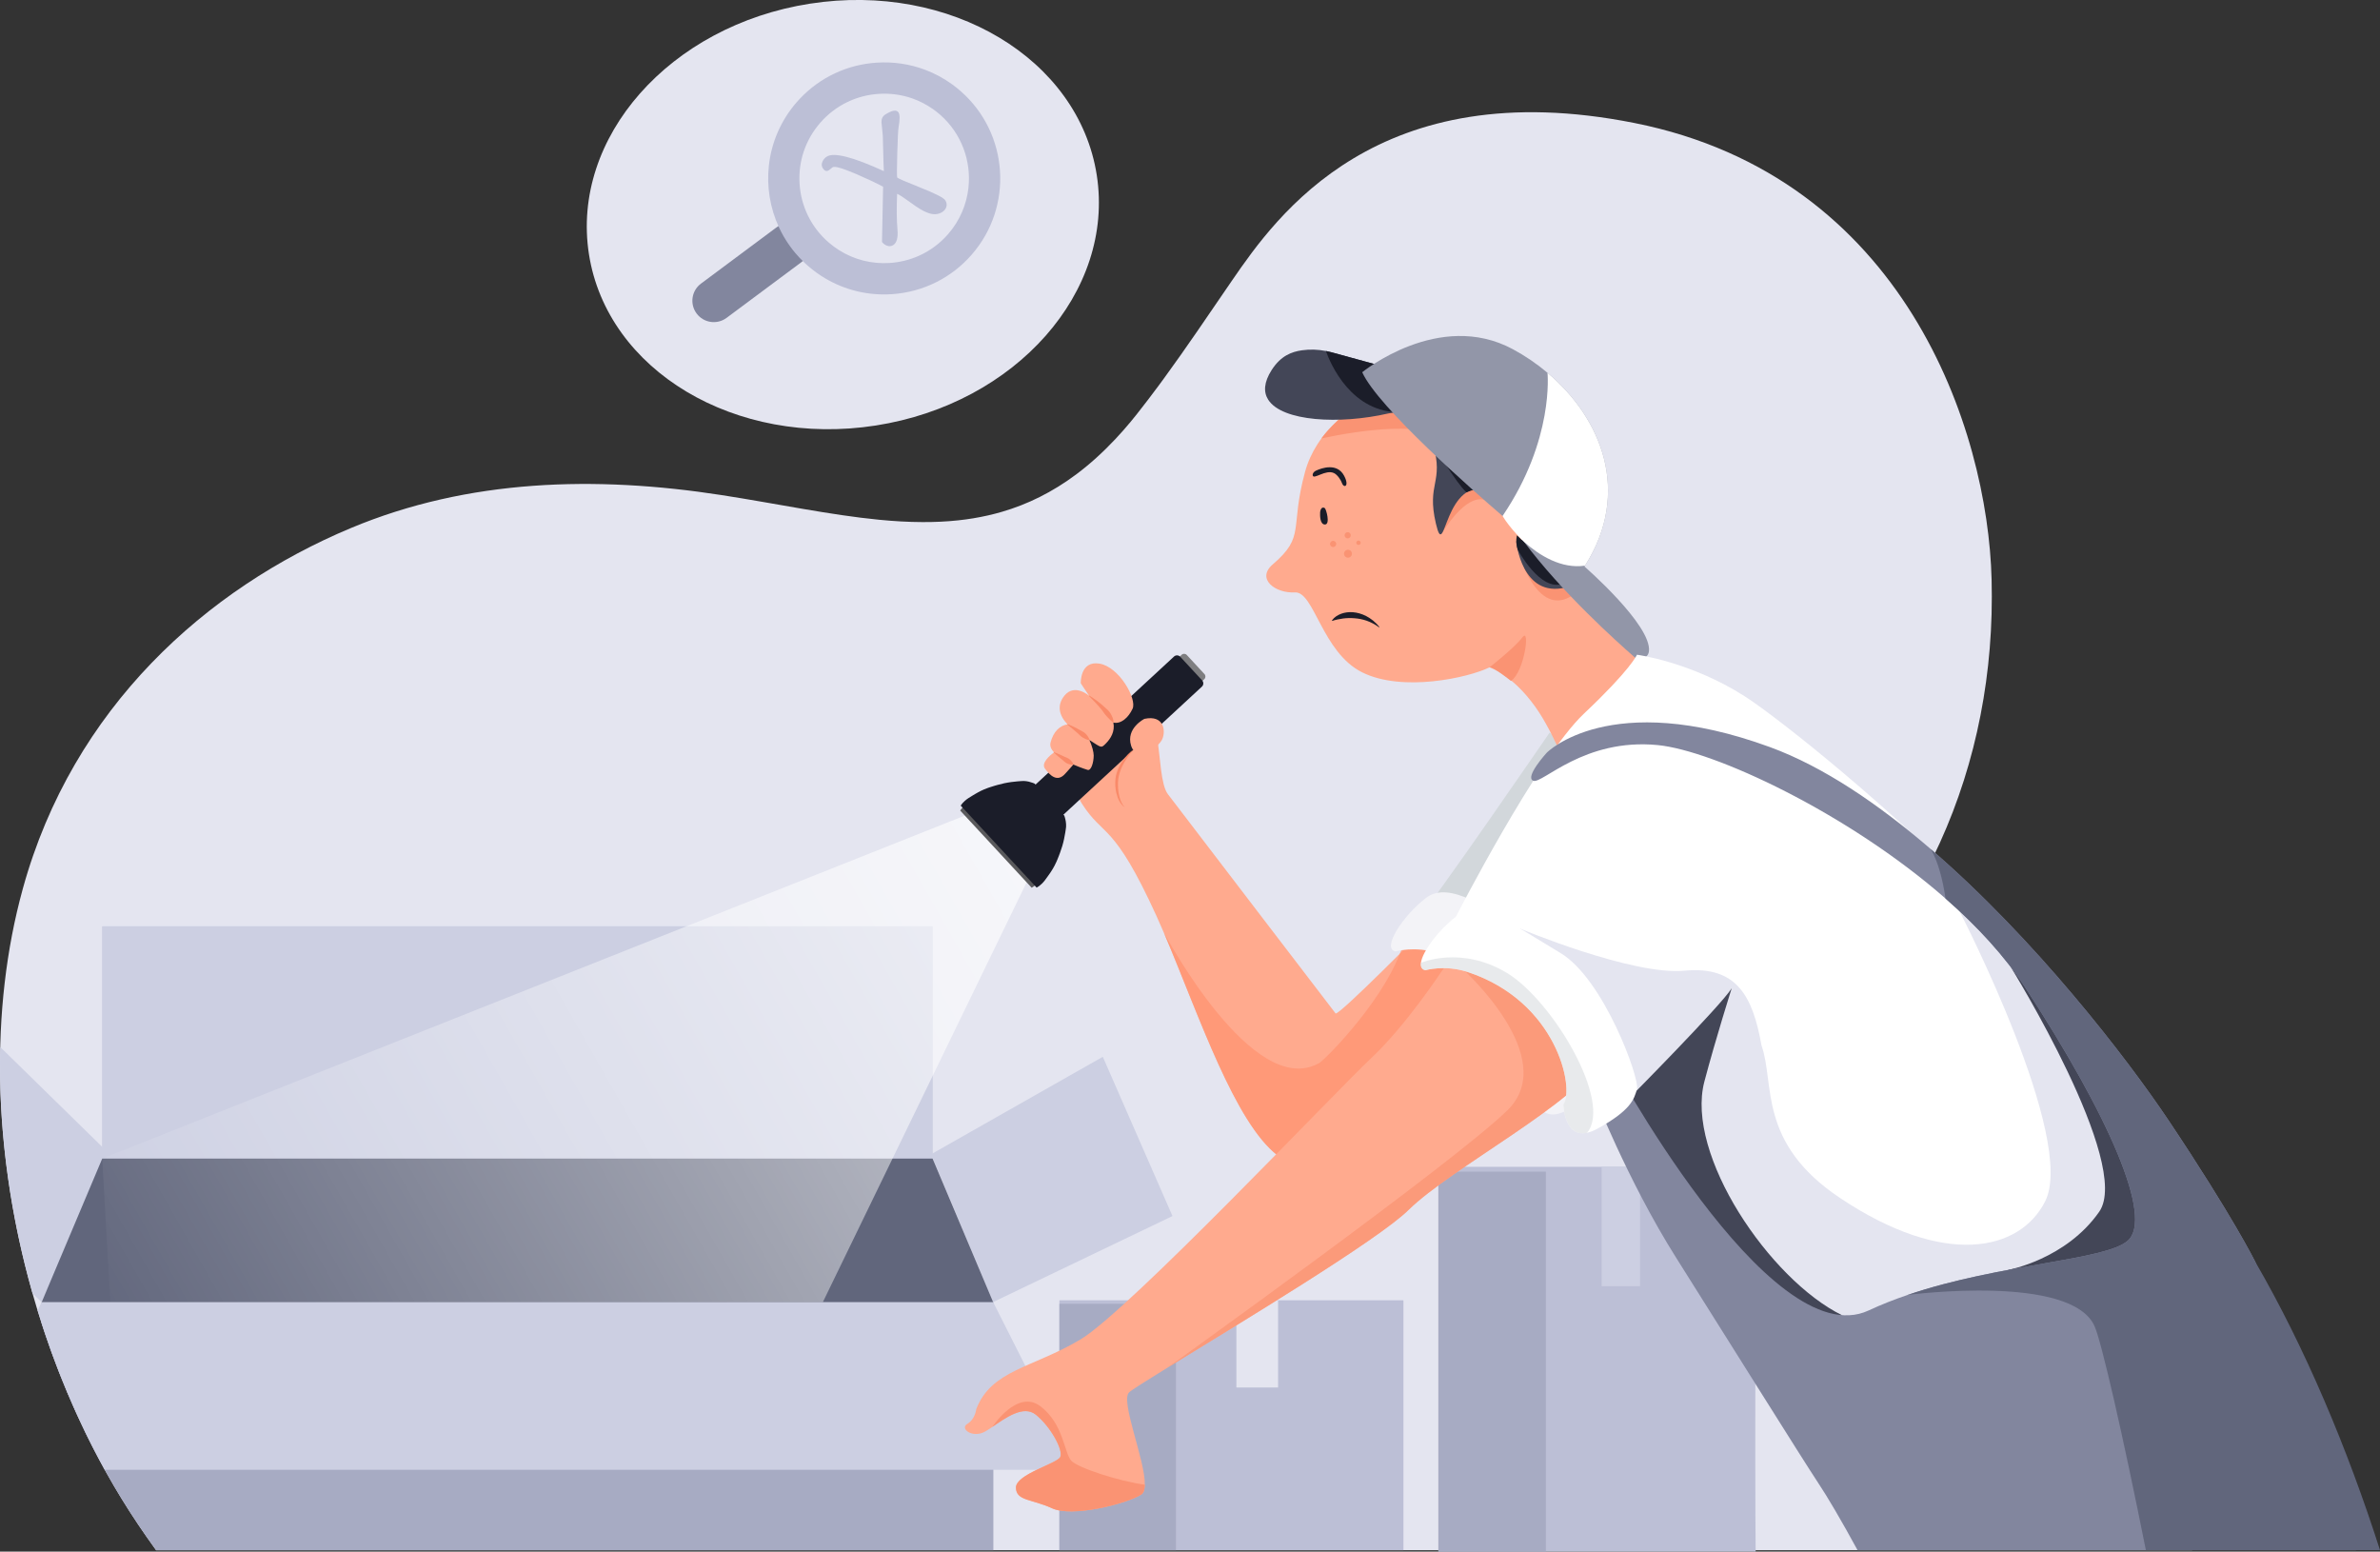 <svg width="270" height="176" viewBox="0 0 270 176" fill="none" xmlns="http://www.w3.org/2000/svg">
<rect x="0" y="0" width="270" height="176" fill="#333333" stroke="none"/>
<g clip-path="url(#clip0_1_44220)">
<path d="M3.223 145.005C5.585 153.919 9.173 162.44 13.738 169.906C14.989 171.954 16.322 173.922 17.708 175.835H248.688C246.91 163.742 242.874 144.389 234.241 138.975C233.231 138.342 232.218 137.748 231.209 137.194C230.828 136.987 230.45 136.784 230.07 136.587C230.03 136.566 229.988 136.545 229.946 136.524C224.173 133.558 216.811 131.951 212.204 126.367C210.623 124.45 209.743 122.532 209.38 120.627C209.365 120.549 209.351 120.471 209.339 120.394C209.333 120.363 209.328 120.333 209.323 120.302C209.31 120.221 209.298 120.139 209.286 120.058C209.281 120.014 209.275 119.97 209.269 119.925C209.261 119.859 209.253 119.793 209.246 119.727C209.233 119.607 209.221 119.487 209.213 119.369C209.209 119.316 209.205 119.263 209.202 119.208C209.198 119.155 209.195 119.101 209.194 119.049C209.188 118.942 209.184 118.834 209.183 118.728C209.182 118.664 209.181 118.602 209.181 118.538C209.181 118.495 209.181 118.452 209.181 118.408C209.18 118.369 209.181 118.33 209.182 118.291C209.183 118.224 209.185 118.157 209.187 118.09C209.191 117.983 209.196 117.877 209.201 117.77C209.214 117.558 209.231 117.346 209.254 117.133C209.263 117.058 209.272 116.981 209.281 116.904C209.288 116.854 209.294 116.804 209.3 116.754C209.326 116.562 209.357 116.372 209.391 116.182C209.401 116.13 209.409 116.078 209.42 116.024C209.429 115.972 209.44 115.919 209.451 115.867L209.483 115.709C209.505 115.605 209.528 115.499 209.553 115.394C209.573 115.308 209.595 115.222 209.616 115.136C209.62 115.117 209.625 115.099 209.63 115.08C209.65 115.001 209.67 114.922 209.692 114.843C209.713 114.764 209.734 114.687 209.757 114.608C209.786 114.503 209.818 114.399 209.849 114.295C209.881 114.19 209.913 114.087 209.947 113.984C209.954 113.965 209.959 113.947 209.966 113.93C209.993 113.844 210.023 113.757 210.052 113.67L210.106 113.515C210.124 113.463 210.143 113.411 210.162 113.359C210.218 113.203 210.276 113.048 210.337 112.894C210.375 112.794 210.414 112.692 210.456 112.592C210.603 112.228 210.761 111.865 210.927 111.505C210.974 111.403 211.022 111.301 211.07 111.199C211.093 111.148 211.117 111.098 211.143 111.047C211.339 110.639 211.546 110.234 211.76 109.831C211.813 109.731 211.866 109.63 211.922 109.531C211.976 109.431 212.032 109.331 212.087 109.231C212.143 109.13 212.199 109.029 212.256 108.931C213.294 107.095 214.474 105.314 215.591 103.603C215.639 103.531 215.686 103.458 215.733 103.386C215.794 103.293 215.855 103.2 215.914 103.109C215.994 102.986 216.073 102.865 216.152 102.742C216.477 102.24 216.795 101.742 217.098 101.253C217.572 100.487 218.012 99.737 218.397 99.009C223.144 90.019 225.656 80.034 225.936 69.661C225.954 68.995 225.962 68.326 225.962 67.656C225.962 67.025 225.955 66.392 225.939 65.758C225.516 48.672 216.023 20.063 185.44 13.956C156.302 8.138 144.808 24.483 139.776 31.807C139.716 31.894 139.656 31.981 139.596 32.068C139.554 32.13 139.512 32.191 139.471 32.252C137.018 35.828 134.591 39.436 132.058 42.903C132.057 42.904 132.057 42.904 132.056 42.904C131.891 43.134 131.725 43.358 131.558 43.585C130.709 44.734 129.848 45.867 128.968 46.976C128.74 47.264 128.51 47.547 128.281 47.824C127.713 48.507 127.143 49.155 126.571 49.765C125.107 51.327 123.632 52.653 122.138 53.773C120.753 54.811 119.355 55.672 117.94 56.378C116.536 57.08 115.116 57.63 113.675 58.05C113.151 58.205 112.623 58.341 112.093 58.461C110.975 58.715 109.844 58.9 108.7 59.022C107.369 59.165 106.02 59.225 104.651 59.219C103.041 59.215 101.403 59.117 99.736 58.955C94.154 58.413 88.234 57.147 81.865 56.158C67.57 53.939 53.14 54.325 39.825 59.888C23.448 66.731 8.255 80.249 2.586 100.813C-1.233 114.672 -0.655 130.366 3.222 144.997L3.223 145.005Z" fill="#E4E5F0"/>
<path d="M159.213 147.49H120.183V175.834H159.213V147.49Z" fill="#BCBFD6"/>
<path d="M133.407 147.886H120.183V175.835H133.407V147.886Z" fill="#A7ABC3"/>
<path d="M144.994 147.49H140.262V157.382H144.994V147.49Z" fill="#E4E5F0"/>
<path d="M99.344 48.266C115.253 45.792 126.481 33.075 124.423 19.861C122.364 6.648 107.799 -2.058 91.89 0.416C75.981 2.89 64.753 15.607 66.811 28.821C68.87 42.034 83.435 50.74 99.344 48.266Z" fill="#E4E5F0"/>
<path d="M112.692 147.686H4.706V150.055C6.988 157.129 10.043 163.863 13.738 169.906C14.989 171.954 16.322 173.922 17.708 175.835H112.692V147.686Z" fill="#A7ABC3"/>
<path d="M3.222 144.998L3.223 145.003C3.374 145.573 3.53 146.141 3.691 146.708L4.706 147.686L12.512 130.981L0.027 118.762C-0.189 127.484 0.95 136.424 3.222 144.998Z" fill="#CCCFE2"/>
<path d="M133.013 137.935L125.107 119.87L105.62 130.931L112.666 147.691L133.013 137.935Z" fill="#CCCFE2"/>
<path d="M105.798 105.072H11.6V131.414H105.798V105.072Z" fill="#CCCFE2"/>
<path d="M105.798 105.072H11.601V131.414H105.798V105.072Z" fill="#CCCFE2"/>
<path d="M52.297 166.715H65.103H122.27L112.666 147.691H4.732L4.259 148.629C6.208 154.995 8.78 161.107 11.883 166.715H52.297Z" fill="#CCCFE2"/>
<path d="M4.733 147.691H112.666L105.798 131.414H11.6L4.733 147.691Z" fill="#61667C"/>
<path d="M199.171 132.352C199.171 132.352 199.073 168.424 199.171 176H163.178V132.352H199.171Z" fill="#BCBFD6"/>
<path d="M175.372 132.894H163.178V176H175.372V132.894Z" fill="#A7ABC3"/>
<path d="M186.058 132.352H181.695V145.891H186.058V132.352Z" fill="#CCCFE2"/>
<path opacity="0.65" d="M110.93 91.924L11.6 131.414L12.513 147.686H93.354L118.114 96.683L110.93 91.924Z" fill="url(#paint0_linear_1_44220)"/>
<path d="M148.686 132.093C143.467 133.256 139.103 123.237 135.21 113.578C135.208 113.576 135.208 113.575 135.207 113.573C134.116 110.869 133.061 108.193 132.036 105.799C132.034 105.794 132.033 105.793 132.033 105.793C131.752 105.14 131.474 104.506 131.198 103.899C126.297 93.141 125.204 95.027 122.727 91.142C120.248 87.257 123.135 80.963 127.74 79.454C132.345 77.943 130.878 87.95 132.492 90.082C134.106 92.213 151.518 114.953 151.518 114.953C151.741 115.049 154.218 112.697 156.795 110.166C159.731 107.279 162.797 104.158 162.797 104.158C162.797 104.158 164.131 103.951 165.585 103.935C166.857 103.922 168.22 104.052 168.867 104.593C169.064 104.756 168.943 105.392 168.571 106.363C166.31 112.282 154.769 130.738 148.686 132.093Z" fill="#FFAA8E"/>
<path opacity="0.7" d="M148.686 132.093C143.467 133.256 139.103 123.237 135.21 113.578C135.208 113.576 135.208 113.575 135.207 113.574C134.116 110.869 133.061 108.193 132.036 105.799C132.26 106.151 142.13 124.706 149.578 120.617C149.801 120.713 156.506 114.13 158.798 108.18C160.278 104.339 162.795 104.158 162.795 104.158C162.795 104.158 164.129 103.952 165.583 103.936C166.855 103.922 168.218 104.052 168.865 104.593C169.061 104.756 168.941 105.392 168.569 106.363C166.31 112.283 154.769 130.738 148.686 132.093Z" fill="#FF9270"/>
<path d="M175.8 83.093C175.8 83.093 162.195 102.931 160.824 104.212C159.453 105.494 171.145 111.746 173.047 110.501C174.948 109.257 182.915 96.748 182.294 92.134C181.671 87.522 175.8 83.093 175.8 83.093Z" fill="#D2D7DB"/>
<path d="M158.323 107.918C158.323 107.918 160.532 107.274 163.068 108.104C173.241 111.434 175.261 121.325 173.972 123.132C173.972 123.132 174.051 127.963 177.813 125.904C181.575 123.845 182.014 122.574 182.323 121.374C182.632 120.174 178.543 108.883 173.636 105.963C168.73 103.041 164.426 99.83 161.782 101.845C159.14 103.858 156.7 107.634 158.323 107.918Z" fill="#F3F3F7"/>
<path d="M187.904 76.31C187.904 76.31 184.813 72.938 181.764 70.572C178.731 68.017 174.97 64.258 173.816 60.557C171.785 54.047 161.978 41.198 156.942 44.372C156.942 44.372 152.143 46.19 149.448 50.406C149.447 50.407 149.447 50.407 149.447 50.407C148.857 51.331 148.366 52.37 148.05 53.531C146.291 59.987 148.145 60.799 144.4 64.005C142.458 65.667 144.699 67.324 146.895 67.194C149.09 67.066 149.961 73.984 154.534 76.263C159.106 78.541 166.557 76.877 168.975 75.7C168.975 75.7 171.522 76.45 174.196 80.205C176.309 83.171 178.825 89.135 179.001 92.1C179.178 95.064 191.565 87.706 190.924 82.282C190.282 76.856 187.904 76.31 187.904 76.31Z" fill="#FFAA8E"/>
<path d="M172.165 62.32C172.165 62.32 174.253 70.348 178.449 67.495L174.128 62.99L172.165 62.32Z" fill="#FA9373"/>
<path d="M168.359 56.702C168.359 56.702 166.527 55.759 163.535 60.549C163.535 60.549 163.927 53.512 166.071 53.314C168.214 53.117 168.359 56.702 168.359 56.702Z" fill="#FA9373"/>
<path d="M149.905 49.738C149.905 49.738 160.591 47.261 163.479 49.708C166.367 52.154 157.321 43.27 157.321 43.27C157.321 43.27 151.77 47.114 149.905 49.738Z" fill="#FA9373"/>
<path d="M169.212 55.618C163.73 53.749 163.986 64.042 162.898 59.399C161.81 54.755 163.829 54.819 162.576 50.386C161.393 46.198 157.893 46.814 157.509 46.895C151.977 48.166 145.448 47.815 143.872 45.336C143.325 44.478 143.373 43.366 144.262 41.974C145.3 40.351 146.526 39.898 147.713 39.731C148.614 39.603 149.527 39.639 150.418 39.813C150.639 39.855 150.858 39.906 151.076 39.965C152.634 40.392 154.991 41.038 155.863 41.277C156.077 41.336 156.202 41.37 156.202 41.37C156.202 41.37 168.869 39.57 164.456 43.715C170.37 45.133 173.295 57.007 169.212 55.618Z" fill="#434657"/>
<path d="M162.576 50.386C162.576 50.386 165.191 54.809 166.369 55.85C166.369 55.85 167.447 55.342 167.752 55.581C168.057 55.818 162.084 49.124 162.084 49.124L162.576 50.386Z" fill="#1B1D29"/>
<path d="M161.235 47.087L159.015 46.762C153.298 46.918 150.91 41.201 150.416 39.812C150.638 39.854 150.857 39.905 151.075 39.964C152.633 40.391 154.99 41.037 155.862 41.276L161.235 47.087Z" fill="#1B1D29"/>
<path d="M172.009 61.405C172.009 61.405 172.607 67.879 177.643 66.631C177.643 66.631 174.8 63.006 174.948 61.797C175.098 60.587 172.009 61.405 172.009 61.405Z" fill="#434657"/>
<path d="M172.165 62.32C172.165 62.32 174.737 67.188 177.32 66.204L176.355 64.815L172.096 60.72C172.095 60.721 171.879 61.379 172.165 62.32Z" fill="#1B1D29"/>
<path d="M175.557 42.285C174.337 41.255 173.009 40.354 171.621 39.607C163.242 35.095 154.537 42.222 154.537 42.222C156.318 46.186 167.122 55.661 170.457 58.528C171.075 59.058 171.437 59.364 171.437 59.364C171.885 60.059 172.375 60.759 172.897 61.459C177.121 67.129 183.377 72.751 185.382 74.499C185.992 75.031 186.973 74.678 187.065 73.874C187.403 70.91 179.75 64.259 179.75 64.259C179.772 64.226 179.792 64.193 179.812 64.161C185.101 55.828 181.683 47.447 175.557 42.285Z" fill="#9296A8"/>
<path d="M170.457 58.528C176.349 49.85 175.556 42.285 175.556 42.285C175.557 42.286 175.557 42.285 175.558 42.286C181.683 47.447 185.102 55.829 179.813 64.161C177.131 64.554 174.647 63.009 172.897 61.459C172.897 61.459 171.361 60.023 170.457 58.528Z" fill="white"/>
<path d="M168.974 75.699C168.974 75.699 171.807 73.488 172.715 72.286C173.624 71.085 172.942 76.208 171.414 77.237C171.416 77.236 169.31 75.547 168.974 75.699Z" fill="#FA9373"/>
<path d="M149.76 58.274C149.76 58.274 149.691 59.509 150.316 59.494C150.941 59.479 150.444 57.735 150.294 57.635C149.931 57.394 149.739 57.866 149.76 58.274Z" fill="#1B1D29"/>
<path d="M153.212 60.854C153.289 60.675 153.206 60.469 153.028 60.392C152.849 60.316 152.642 60.398 152.566 60.577C152.489 60.756 152.572 60.962 152.75 61.039C152.929 61.115 153.136 61.033 153.212 60.854Z" fill="#FA9373"/>
<path d="M154.345 61.661C154.399 61.535 154.34 61.389 154.214 61.335C154.087 61.281 153.94 61.339 153.886 61.465C153.832 61.591 153.891 61.737 154.018 61.792C154.144 61.846 154.291 61.788 154.345 61.661Z" fill="#FA9373"/>
<path d="M151.56 61.836C151.637 61.657 151.554 61.45 151.375 61.374C151.196 61.297 150.99 61.38 150.913 61.559C150.836 61.737 150.919 61.944 151.098 62.021C151.276 62.097 151.483 62.014 151.56 61.836Z" fill="#FA9373"/>
<path d="M153.333 62.984C153.431 62.756 153.325 62.492 153.098 62.395C152.87 62.297 152.606 62.403 152.508 62.631C152.41 62.858 152.516 63.122 152.744 63.22C152.972 63.317 153.236 63.212 153.333 62.984Z" fill="#FA9373"/>
<path d="M148.922 53.916C148.887 53.687 149.078 53.481 149.29 53.384C149.962 53.076 151.679 52.479 152.472 53.943C153.13 55.159 152.462 55.445 152.231 54.773C152.118 54.445 151.733 53.861 151.348 53.668C150.399 53.194 149.005 54.463 148.922 53.916Z" fill="#1B1D29"/>
<path d="M151.138 70.427C151.332 70.359 151.535 70.308 151.74 70.264C151.943 70.218 152.151 70.181 152.362 70.155C152.784 70.101 153.22 70.089 153.668 70.127C154.115 70.159 154.575 70.245 155.047 70.408C155.517 70.575 155.997 70.82 156.468 71.17L156.477 71.113C156.257 70.825 156.01 70.594 155.759 70.382C155.506 70.186 155.247 70.012 154.99 69.88C154.475 69.618 153.969 69.481 153.495 69.443C153.021 69.406 152.576 69.463 152.17 69.608C151.768 69.76 151.393 69.978 151.107 70.362L151.138 70.427Z" fill="#1B1D29"/>
<path d="M244.475 146.527C235.525 157.718 208.745 158.602 208.745 158.602C208.745 158.602 207.297 156.603 205.023 153.47C199.995 146.543 190.931 134.079 184.565 125.439C180.908 120.475 178.141 116.776 177.538 116.11C175.412 113.763 165.169 103.976 165.169 103.976C165.169 103.976 174.42 85.919 179.705 80.933C184.976 75.965 185.705 74.275 185.71 74.265C185.71 74.265 191.804 75.068 197.929 78.978C203.949 82.817 241.262 112.538 246.763 134.24C246.862 134.631 246.951 135.019 247.029 135.405C247.948 139.937 246.827 143.588 244.475 146.527Z" fill="white"/>
<path d="M251.063 141.797C250.922 140.59 241.047 124.489 238.628 121.003C232.571 112.281 222.514 103.618 222.289 103.345C222.499 103.711 235.588 129.206 232.013 136.268C229.127 141.967 220.564 143.785 208.738 135.881C199.338 129.6 201.369 122.894 199.834 118.581C198.839 112.968 197.005 109.541 191.099 110.103C185.193 110.665 172.435 105.327 172.435 105.327C172.435 105.327 179.693 115.118 183.84 122.365C184.227 123.04 184.689 123.606 185.209 124.071C184.93 124.46 184.717 124.918 184.566 125.44C190.933 134.08 199.995 146.544 205.024 153.471C206.001 153.663 206.997 153.768 208.011 153.774C219.136 153.853 235.458 150.204 244.476 146.528C248.618 144.836 251.22 143.139 251.063 141.797Z" fill="#E4E5F0"/>
<path d="M228.126 109.708C228.126 109.708 241.932 132.023 238.146 137.447C234.36 142.871 227.804 144.045 227.804 144.045C227.804 144.045 239.113 146.681 242.161 143.166C245.209 139.651 248.307 144.157 246.584 136.445C244.86 128.732 228.126 109.708 228.126 109.708Z" fill="#434657"/>
<path d="M196.453 112.101C196.453 112.101 194.646 117.787 193.355 122.675C191.16 130.984 200.783 145.156 208.956 149.174C208.956 149.174 206.92 151.02 201.707 148.905C196.493 146.791 184.943 124.45 184.943 124.45C184.943 124.45 195.175 114.123 196.453 112.101Z" fill="#434657"/>
<path d="M121.707 90.823C121.542 90.975 121.283 90.966 121.131 90.8L119.12 88.629C118.967 88.464 118.977 88.206 119.142 88.053L134.055 74.267C134.22 74.115 134.479 74.125 134.632 74.29L136.642 76.461C136.795 76.626 136.785 76.885 136.62 77.037L121.707 90.823Z" fill="#7E7E80"/>
<path d="M136.377 77.175L135.137 75.837L133.897 74.498C133.71 74.294 133.389 74.282 133.186 74.47L116.034 90.326C115.83 90.514 115.818 90.835 116.006 91.037L118.486 93.714C118.674 93.917 118.994 93.929 119.197 93.742L136.349 77.885C136.553 77.698 136.566 77.379 136.377 77.175Z" fill="#1B1D29"/>
<path d="M119.994 93.008C119.994 93.008 120 93.025 120.011 93.057C120.023 93.09 120.039 93.139 120.055 93.195C120.091 93.313 120.126 93.468 120.156 93.65C120.165 93.733 120.182 93.834 120.185 93.927C120.191 94.024 120.189 94.118 120.184 94.216C120.176 94.31 120.161 94.405 120.145 94.504C120.131 94.604 120.115 94.709 120.097 94.817C120.059 95.031 120.022 95.267 119.97 95.502C119.946 95.623 119.917 95.742 119.886 95.862C119.858 95.985 119.823 96.104 119.787 96.225C119.717 96.468 119.635 96.709 119.547 96.949C119.505 97.07 119.458 97.187 119.411 97.308C119.366 97.428 119.318 97.546 119.268 97.664L119.196 97.839L119.118 98.01C119.067 98.124 119.013 98.236 118.958 98.342C118.847 98.557 118.725 98.755 118.605 98.944C118.543 99.037 118.481 99.127 118.422 99.216C118.36 99.302 118.299 99.387 118.24 99.469C118.122 99.633 118.013 99.792 117.905 99.93C117.688 100.206 117.474 100.4 117.311 100.52C117.148 100.642 117.035 100.69 117.035 100.69L108.933 91.943C108.933 91.943 108.99 91.834 109.123 91.681C109.256 91.528 109.466 91.33 109.759 91.135C109.905 91.038 110.071 90.941 110.245 90.837C110.332 90.784 110.421 90.731 110.512 90.676C110.605 90.624 110.701 90.569 110.798 90.515C110.995 90.41 111.202 90.304 111.426 90.21C111.537 90.162 111.652 90.119 111.769 90.076L111.945 90.012L112.126 89.954C112.247 89.914 112.368 89.875 112.492 89.84C112.615 89.802 112.736 89.765 112.861 89.732C113.107 89.663 113.353 89.6 113.601 89.549C113.724 89.523 113.846 89.498 113.971 89.479C114.093 89.457 114.214 89.438 114.336 89.424C114.575 89.39 114.813 89.371 115.029 89.35C115.14 89.341 115.246 89.334 115.346 89.326C115.446 89.318 115.541 89.311 115.637 89.311C115.735 89.314 115.829 89.319 115.925 89.333C116.018 89.343 116.117 89.368 116.199 89.383C116.378 89.427 116.529 89.473 116.644 89.519C116.7 89.539 116.747 89.559 116.78 89.573C116.812 89.587 116.828 89.594 116.828 89.594L119.994 93.008Z" fill="#5A5A5C"/>
<path d="M120.739 92.516C120.739 92.516 120.746 92.535 120.757 92.569C120.77 92.604 120.787 92.656 120.804 92.716C120.843 92.841 120.88 93.005 120.912 93.198C120.921 93.287 120.939 93.393 120.942 93.493C120.948 93.596 120.946 93.697 120.941 93.8C120.932 93.901 120.917 94.002 120.9 94.107C120.884 94.212 120.867 94.324 120.849 94.44C120.809 94.667 120.768 94.917 120.713 95.168C120.687 95.296 120.656 95.422 120.624 95.55C120.594 95.68 120.557 95.807 120.52 95.936C120.445 96.195 120.358 96.449 120.264 96.704C120.219 96.833 120.169 96.957 120.12 97.085C120.072 97.213 120.021 97.339 119.969 97.462L119.891 97.65L119.808 97.831C119.753 97.952 119.697 98.07 119.637 98.183C119.52 98.412 119.39 98.622 119.263 98.823C119.197 98.921 119.132 99.017 119.069 99.111C119.003 99.203 118.939 99.293 118.877 99.381C118.751 99.555 118.636 99.724 118.521 99.871C118.291 100.164 118.062 100.369 117.89 100.498C117.717 100.627 117.596 100.677 117.596 100.677L108.99 91.384C108.99 91.384 109.05 91.268 109.191 91.106C109.333 90.943 109.556 90.732 109.866 90.526C110.021 90.422 110.199 90.32 110.382 90.208C110.475 90.153 110.57 90.095 110.667 90.038C110.766 89.981 110.867 89.925 110.97 89.866C111.18 89.754 111.399 89.641 111.637 89.542C111.754 89.492 111.877 89.444 112.002 89.4L112.188 89.332L112.381 89.269C112.509 89.226 112.638 89.186 112.769 89.147C112.9 89.108 113.028 89.068 113.16 89.033C113.422 88.96 113.683 88.893 113.947 88.838C114.078 88.811 114.207 88.784 114.34 88.764C114.47 88.741 114.599 88.72 114.728 88.705C114.981 88.669 115.234 88.648 115.464 88.625C115.582 88.617 115.693 88.608 115.801 88.6C115.908 88.591 116.009 88.584 116.111 88.584C116.215 88.586 116.316 88.591 116.417 88.606C116.517 88.618 116.621 88.643 116.708 88.659C116.898 88.706 117.059 88.756 117.182 88.804C117.24 88.826 117.291 88.847 117.325 88.862C117.359 88.877 117.376 88.884 117.376 88.884L120.739 92.516Z" fill="#1B1D29"/>
<path d="M129.828 81.538C129.828 81.538 127.701 82.594 128.317 84.572C128.933 86.551 131.45 84.784 131.86 83.83C132.268 82.876 132.041 81.064 129.828 81.538Z" fill="#FFAA8E"/>
<path d="M128.485 80.392C129.005 79.277 126.963 75.641 124.735 75.273C122.507 74.904 122.608 77.499 122.608 77.499C122.608 77.499 123.014 78.137 123.561 78.928C123.561 78.928 121.913 77.462 120.742 78.922C119.909 79.962 120.095 81.102 121.104 82.164C120.242 82.29 119.499 82.974 119.179 84.229C119.078 84.619 119.249 84.993 119.567 85.338C119.111 85.679 118.084 86.552 118.542 87.178C119.123 87.97 119.947 88.782 120.851 87.749C121.237 87.308 121.563 86.986 121.762 86.718C122.628 87.098 123.378 87.325 123.378 87.325C123.782 87.458 124.07 86.492 124.075 85.699C124.077 85.326 123.9 84.618 123.584 83.934C124.972 84.815 124.892 84.902 125.46 84.326C125.995 83.784 126.511 82.969 126.306 81.96C127.159 82.156 128.009 81.413 128.485 80.392Z" fill="#FFAA8E"/>
<path d="M123.577 78.905C123.877 79.082 124.162 79.28 124.442 79.487C124.582 79.591 124.718 79.699 124.854 79.808L125.054 79.978L125.25 80.153C125.506 80.391 125.798 80.607 125.981 80.919C126.03 80.993 126.071 81.076 126.112 81.156C126.154 81.236 126.191 81.318 126.22 81.406C126.249 81.494 126.281 81.577 126.297 81.671C126.313 81.763 126.328 81.854 126.33 81.948L126.281 81.97C126.001 81.726 125.775 81.493 125.548 81.248C125.491 81.187 125.438 81.125 125.386 81.059C125.334 80.995 125.284 80.928 125.236 80.86C125.19 80.79 125.14 80.721 125.091 80.653C125.041 80.585 124.991 80.517 124.937 80.453L124.773 80.259L124.605 80.068C124.493 79.941 124.379 79.813 124.262 79.689C124.03 79.438 123.791 79.192 123.545 78.949L123.577 78.905Z" fill="#F98A69"/>
<path d="M121.117 82.139C121.359 82.231 121.593 82.338 121.827 82.449C121.942 82.507 122.057 82.564 122.172 82.624C122.285 82.686 122.398 82.749 122.51 82.812C122.622 82.877 122.739 82.935 122.855 82.998C122.969 83.061 123.073 83.138 123.165 83.231C123.256 83.324 123.342 83.425 123.416 83.537C123.492 83.647 123.556 83.771 123.601 83.913L123.565 83.953C123.275 83.897 123.049 83.784 122.83 83.658C122.722 83.594 122.624 83.518 122.534 83.429C122.444 83.34 122.356 83.249 122.26 83.167L121.68 82.677L121.09 82.187L121.117 82.139Z" fill="#F98A69"/>
<path d="M119.579 85.315C119.785 85.394 119.986 85.481 120.186 85.567L120.485 85.701L120.779 85.843C120.877 85.891 120.979 85.93 121.081 85.972C121.182 86.014 121.273 86.071 121.357 86.142C121.44 86.214 121.518 86.293 121.589 86.382C121.659 86.472 121.726 86.57 121.776 86.693L121.747 86.739C121.614 86.747 121.497 86.73 121.384 86.706C121.272 86.68 121.168 86.645 121.068 86.6C120.968 86.557 120.877 86.498 120.795 86.426C120.713 86.352 120.633 86.276 120.547 86.209L120.293 86.006L120.042 85.796C119.877 85.653 119.712 85.511 119.551 85.359L119.579 85.315Z" fill="#F98A69"/>
<path d="M181.505 120.124C179.012 125.03 164.604 132.494 159.794 137.239C156.313 140.672 140.355 150.263 132.474 155.116C132.472 155.117 132.472 155.117 132.472 155.117C130.037 156.615 128.374 157.664 128.087 157.937C127.073 158.907 129.916 165.605 129.874 168.404C129.865 168.956 129.747 169.355 129.463 169.531C127.744 170.602 121.619 172.135 119.341 171.077C117.061 170.017 115.276 170.261 115.255 168.74C115.235 167.218 119.909 166.028 120.279 165.262C120.65 164.497 119.192 161.816 117.504 160.462C116.098 159.335 114.054 160.845 112.577 161.852V161.853C112.28 162.055 112.006 162.238 111.764 162.373C110.325 163.183 108.837 162.043 109.74 161.506C110.643 160.968 110.75 159.838 110.75 159.838C112.473 155.379 117.098 155.184 122.554 151.944C128.011 148.705 151.585 123.737 155.535 120.042C159.485 116.346 163.56 110.153 163.56 110.153C167.85 104.073 172.736 105.005 176.378 108.16C180.315 111.57 182.798 117.574 181.505 120.124Z" fill="#FFAA8E"/>
<path opacity="0.7" d="M181.505 120.123C179.013 125.03 164.604 132.494 159.794 137.239C156.313 140.672 140.355 150.262 132.474 155.116C132.713 154.918 164.95 131.872 171.015 125.933C177.103 119.971 165.977 109.952 165.977 109.952C165.977 109.952 170.562 108.764 176.377 108.16C180.315 111.57 182.798 117.574 181.505 120.123Z" fill="#FA9373"/>
<path d="M129.463 169.53C127.744 170.6 121.619 172.134 119.341 171.076C117.061 170.016 115.276 170.26 115.255 168.738C115.235 167.217 119.909 166.026 120.279 165.261C120.65 164.496 119.192 161.815 117.504 160.461C116.098 159.334 114.054 160.844 112.577 161.851C112.577 161.851 115.408 157.506 118.036 159.513C120.665 161.521 120.706 164.756 121.528 165.683C122.247 166.495 127.088 168.051 129.875 168.404C129.865 168.955 129.746 169.354 129.463 169.53Z" fill="#FA9373"/>
<path d="M128.648 84.964C128.234 85.43 127.868 85.926 127.561 86.451C127.487 86.584 127.413 86.716 127.347 86.853C127.275 86.986 127.221 87.126 127.162 87.265C127.13 87.333 127.11 87.406 127.084 87.476C127.06 87.547 127.03 87.617 127.011 87.688L126.954 87.904L126.925 88.013L126.907 88.123L126.866 88.342C126.853 88.415 126.852 88.49 126.845 88.564C126.841 88.638 126.83 88.71 126.83 88.786C126.83 88.862 126.831 88.937 126.83 89.013L126.829 89.127L126.834 89.24L126.845 89.467L126.868 89.692C126.874 89.767 126.885 89.842 126.897 89.916C126.944 90.213 127.014 90.51 127.127 90.79C127.239 91.07 127.383 91.344 127.6 91.569C127.334 91.397 127.14 91.133 126.983 90.858C126.829 90.579 126.72 90.275 126.649 89.965C126.606 89.811 126.587 89.653 126.561 89.496L126.539 89.258L126.527 89.139L126.523 89.019C126.52 88.941 126.519 88.861 126.518 88.782C126.517 88.702 126.526 88.621 126.529 88.54C126.536 88.459 126.536 88.378 126.549 88.298L126.589 88.06L126.611 87.94L126.643 87.824L126.709 87.592C126.732 87.515 126.764 87.442 126.792 87.366C126.821 87.292 126.844 87.214 126.881 87.144C126.951 87 127.015 86.854 127.099 86.718C127.139 86.649 127.174 86.578 127.218 86.512L127.35 86.314C127.706 85.796 128.141 85.331 128.648 84.964Z" fill="#F98A69"/>
<path d="M173.945 88.56C174.964 88.958 179.685 83.695 188.062 84.513C194.406 85.132 209.569 92.16 220.712 101.918C220.712 101.919 220.712 101.919 220.712 101.919C224.279 105.043 227.434 108.447 229.756 112.011C239.33 126.708 244.287 138.13 241.396 140.72C238.869 142.985 226.918 143.309 216.403 146.884C216.4 146.884 216.399 146.885 216.399 146.885C214.888 147.399 213.41 147.979 211.991 148.641C200.692 153.922 182.398 119.659 182.398 119.659L180.722 123.886C180.722 123.886 184.632 133.918 190.134 142.634C195.636 151.348 204.581 165.674 206.267 168.207C207.319 169.786 208.895 172.464 210.731 175.835H267.272C263.884 164.464 259.9 153.148 255.84 143.108C255.84 143.108 253.311 137.995 246.055 127.143C241.225 119.919 230.83 106.47 219.05 96.324L219.049 96.321C213.137 91.229 206.876 86.967 200.795 84.742C182.597 78.081 175.472 85.379 175.472 85.379C175.472 85.379 172.926 88.163 173.945 88.56Z" fill="#82869E"/>
<path d="M241.397 140.719C238.869 142.984 226.918 143.308 216.403 146.883C216.727 146.841 235.044 144.47 237.631 150.457C238.417 152.276 240.754 162.393 243.441 175.834H270.001C266.295 164.237 261.465 152.803 255.841 143.106C255.841 143.106 253.312 137.993 246.056 127.142C241.226 119.918 230.831 106.469 219.051 96.323C219.843 97.722 220.379 99.641 220.712 101.917C220.712 101.918 220.712 101.918 220.712 101.918C224.279 105.042 227.434 108.446 229.756 112.01C239.329 126.706 244.286 138.13 241.397 140.719Z" fill="#61667C"/>
<path d="M181.199 128.037C180.766 128.273 180.384 128.418 180.043 128.491C177.42 129.051 177.358 125.264 177.358 125.264C178.647 123.458 176.627 113.567 166.454 110.237C163.918 109.406 161.709 110.051 161.709 110.051C161.284 109.976 161.137 109.663 161.199 109.206C161.373 107.913 163.216 105.464 165.169 103.976C167.812 101.963 172.116 105.173 177.022 108.094C181.929 111.017 186.018 122.305 185.709 123.507C185.4 124.707 184.963 125.978 181.199 128.037Z" fill="white"/>
<path opacity="0.5" d="M180.043 128.491C177.42 129.051 177.358 125.264 177.358 125.264C178.647 123.458 176.627 113.567 166.454 110.237C163.918 109.406 161.709 110.051 161.709 110.051C161.284 109.976 161.137 109.663 161.199 109.206L161.2 109.207C161.2 109.207 165.756 107.237 170.927 110.34C176.098 113.441 182.981 124.987 180.043 128.491Z" fill="#D2D7DB"/>
<path d="M91.268 25.753C91.367 25.956 91.473 26.158 91.584 26.357C91.473 26.158 91.367 25.956 91.268 25.753Z" fill="#F3F3F7"/>
<path d="M79.028 35.561C78.227 34.486 78.449 32.967 79.525 32.167L88.046 25.825C89.122 25.025 90.642 25.247 91.443 26.321C92.243 27.396 92.022 28.915 90.946 29.715L82.425 36.057C81.349 36.857 79.829 36.635 79.028 35.561Z" fill="#82869E"/>
<path d="M106.272 31.977C107.749 31.229 109.081 30.199 110.207 28.917C114.996 23.465 114.454 15.136 108.996 10.35C108.677 10.069 108.348 9.807 108.009 9.561C107.051 8.868 106.015 8.314 104.927 7.907C103.204 7.261 101.347 6.983 99.454 7.107C96.115 7.324 93.05 8.763 90.76 11.176C90.643 11.301 90.527 11.428 90.412 11.556C88.569 13.657 87.515 16.18 87.226 18.767C86.962 21.155 87.35 23.596 88.376 25.798C88.459 25.978 88.546 26.158 88.639 26.333C88.812 26.665 89 26.991 89.205 27.31C89.266 27.406 89.329 27.5 89.392 27.595C89.454 27.689 89.519 27.783 89.586 27.874C89.773 28.139 89.971 28.396 90.18 28.648C90.526 29.063 90.903 29.462 91.309 29.841C91.411 29.939 91.517 30.032 91.624 30.126C91.663 30.16 91.702 30.194 91.742 30.227C92.328 30.731 92.947 31.175 93.598 31.562C95.864 32.91 98.479 33.543 101.167 33.369C102.973 33.25 104.702 32.773 106.272 31.977ZM95.197 28.382C94.766 28.111 94.353 27.804 93.963 27.461C93.959 27.458 93.956 27.455 93.951 27.451C92.027 25.76 90.876 23.42 90.709 20.862C90.543 18.33 91.363 15.887 93.019 13.968C93.037 13.945 93.059 13.921 93.079 13.898C94.773 11.969 97.12 10.813 99.684 10.647C100.983 10.563 102.259 10.736 103.455 11.149C104.3 11.444 105.104 11.854 105.847 12.378C106.126 12.573 106.395 12.787 106.655 13.014C109.105 15.164 110.201 18.295 109.864 21.313C109.654 23.2 108.883 25.045 107.538 26.579C106.609 27.635 105.487 28.459 104.238 29.016C103.207 29.476 102.092 29.753 100.933 29.829C98.887 29.961 96.898 29.453 95.197 28.382Z" fill="#BCBFD6"/>
<path d="M93.337 19.07C93.2 18.852 93.185 18.616 93.293 18.36C93.4 18.104 93.567 17.905 93.797 17.761C94.607 17.252 96.765 17.803 100.269 19.412C100.261 19.214 100.249 18.918 100.232 18.523C100.22 17.835 100.192 16.789 100.149 15.383C100.11 15.045 100.061 14.54 100 13.868C99.984 13.473 100.132 13.178 100.443 12.982C101.222 12.493 101.72 12.419 101.935 12.762C102.092 13.011 102.094 13.568 101.941 14.431C101.89 14.696 101.839 15.693 101.79 17.426C101.741 19.158 101.74 20.06 101.786 20.132C101.845 20.226 102.723 20.608 104.421 21.281C106.119 21.953 107.058 22.434 107.241 22.725C107.392 22.964 107.432 23.207 107.362 23.453C107.293 23.699 107.133 23.901 106.883 24.057C106.395 24.363 105.816 24.377 105.149 24.098C104.713 23.935 104.111 23.571 103.343 23.006C102.574 22.442 102.053 22.1 101.775 21.984C101.706 23.626 101.72 24.984 101.815 26.058C101.894 26.968 101.731 27.55 101.326 27.804C101.118 27.934 100.894 27.959 100.655 27.878C100.415 27.796 100.217 27.653 100.059 27.448L100.184 21.18C99.359 20.743 98.378 20.279 97.245 19.789C95.633 19.093 94.707 18.819 94.468 18.969C94.407 19.009 94.328 19.068 94.234 19.149C94.14 19.23 94.067 19.287 94.014 19.32C93.765 19.475 93.539 19.392 93.337 19.07Z" fill="#BCBFD6"/>
</g>
<defs>
<linearGradient id="paint0_linear_1_44220" x1="112.294" y1="95.04" x2="11.491" y2="152.313" gradientUnits="userSpaceOnUse">
<stop stop-color="white"/>
<stop offset="1" stop-color="white" stop-opacity="0"/>
</linearGradient>
<clipPath id="clip0_1_44220">
<rect width="270" height="176" fill="white"/>
</clipPath>
</defs>
</svg>
